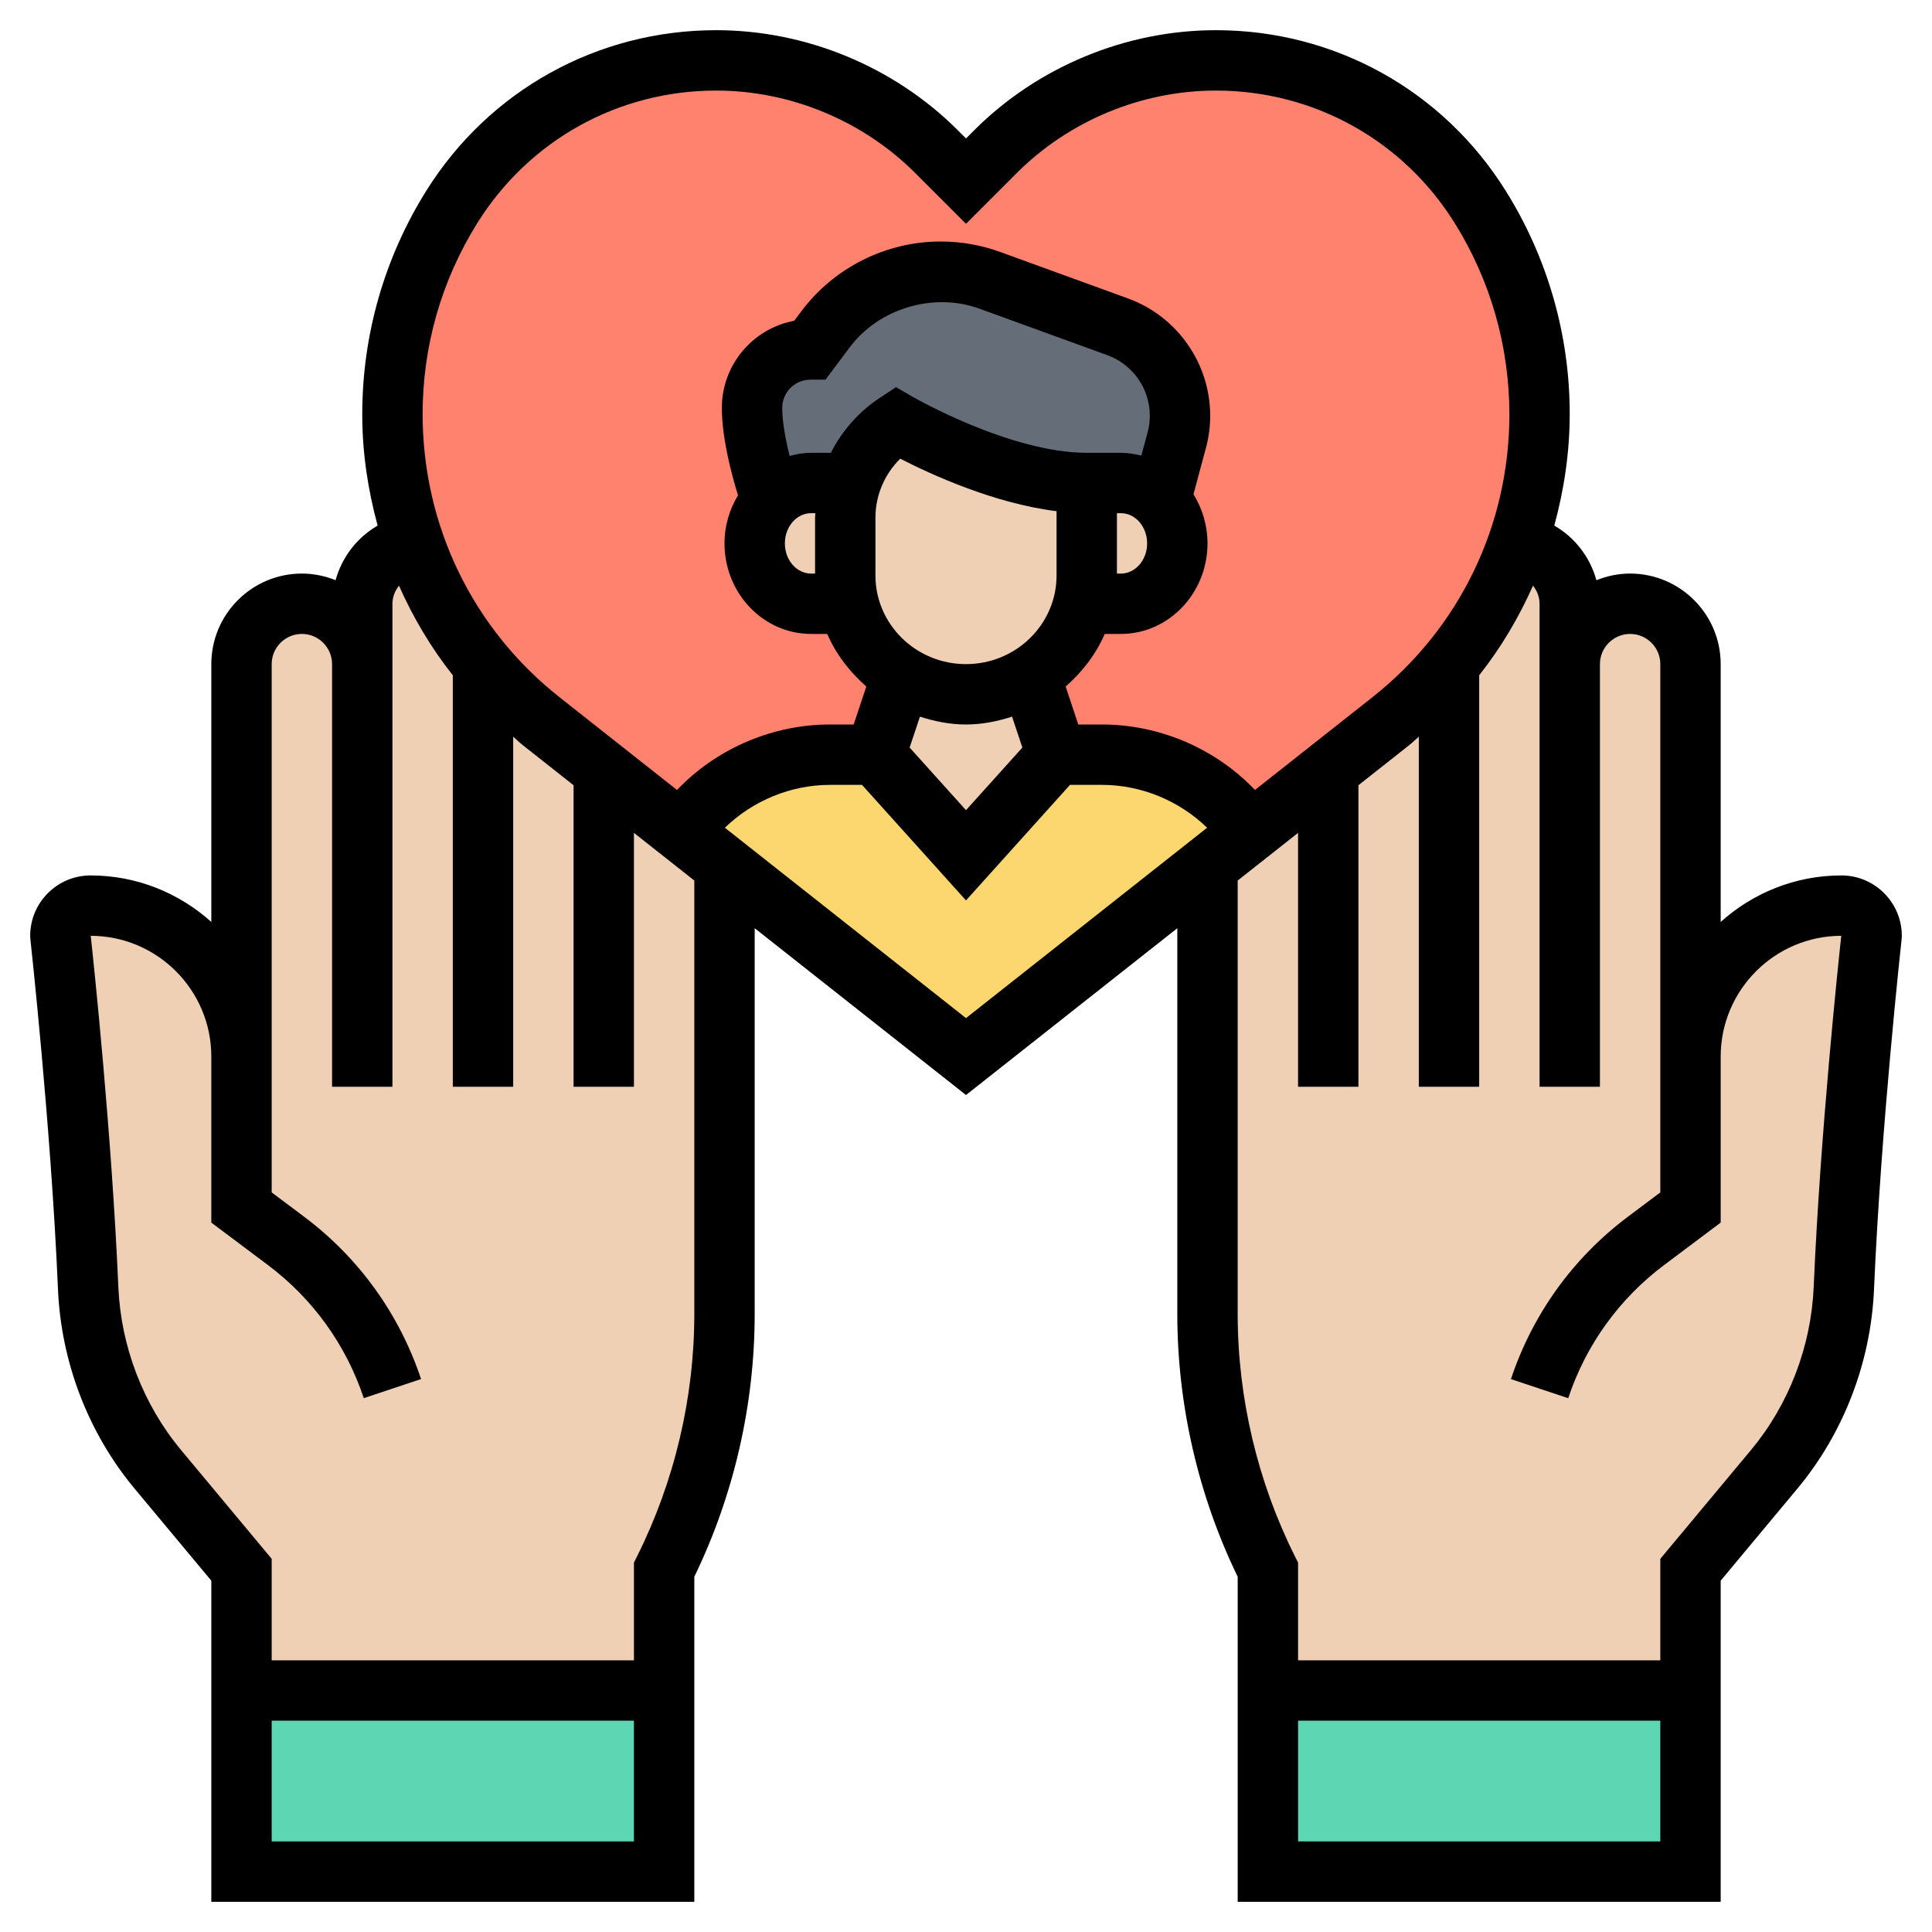 <svg id="_x33_0" enable-background="new 0 0 64 64" height="512" viewBox="0 0 64 64" width="512" xmlns="http://www.w3.org/2000/svg"><g><g><g><path d="m42 56h14v6h-14z" fill="#5cd6b3"/></g><g><path d="m8 56h14v6h-14z" fill="#5cd6b3"/></g><g><path d="m8 35v-13c0-.55.22-1.05.59-1.41.36-.37.86-.59 1.41-.59 1.1 0 2 .9 2 2v-2c0-1.01.76-1.84 1.73-1.97.51 1.44 1.27 2.79 2.27 3.97v.01c.56.69 1.21 1.32 1.92 1.88l2.13 1.68 2.45 1.94 1.5 1.17v.01 14.84c0 2.94-.68 5.84-2 8.47v4h-14v-4l-2.77-3.33c-1.41-1.69-2.22-3.8-2.31-6-.24-5.52-.92-11.67-.92-11.67 0-.55.45-1 1-1 2.76 0 5 2.24 5 5z" fill="#f0d0b4"/></g><g><path d="m56 35c0-2.76 2.24-5 5-5 .55 0 1 .45 1 1 0 0-.68 6.15-.92 11.67-.09 2.2-.9 4.31-2.31 6l-2.77 3.33v4h-14v-4c-1.32-2.63-2-5.53-2-8.47v-14.84-.01l1.5-1.17 2.45-1.94 2.13-1.68c.71-.56 1.36-1.19 1.92-1.88v-.01c1-1.18 1.76-2.53 2.27-3.97.97.13 1.73.96 1.73 1.97v2c0-1.1.9-2 2-2 .55 0 1.05.22 1.41.59.37.36.59.86.59 1.41z" fill="#f0d0b4"/></g><g><path d="m51 13.71v.02c0 1.48-.25 2.93-.73 4.3-.51 1.44-1.27 2.79-2.27 3.97v.01c-.56.69-1.21 1.32-1.92 1.88l-2.13 1.68-2.45 1.94c-.21-.21-.48-.47-.75-.75-1.12-1.13-2.65-1.76-4.24-1.76h-1.51l-.87-2.61c.87-.53 1.52-1.4 1.76-2.41l.07.02h1.17c.51 0 .98-.22 1.32-.59.34-.36.55-.86.55-1.41 0-.56-.21-1.06-.56-1.42l.56-2.05c.06-.25.09-.5.09-.76 0-1.32-.82-2.49-2.06-2.94l-4.24-1.54c-.52-.19-1.07-.29-1.63-.29-1.5 0-2.91.71-3.81 1.91l-.51.67c-.53 0-1.01.22-1.36.56-.35.35-.57.84-.57 1.37 0 .65.16 1.41.33 2.02.16.61.32 1.05.32 1.05-.35.36-.56.86-.56 1.42 0 .55.21 1.05.55 1.41.34.37.81.59 1.32.59h1.17l.07-.02c.24 1.01.89 1.88 1.76 2.41l-.87 2.61h-1.51c-1.59 0-3.12.63-4.24 1.76-.27.28-.54.54-.75.75l-2.45-1.94-2.13-1.68c-.71-.56-1.36-1.19-1.92-1.88v-.01c-1-1.18-1.76-2.53-2.27-3.97-.48-1.37-.73-2.82-.73-4.3v-.02c0-2.42.68-4.8 1.97-6.86.94-1.51 2.24-2.72 3.75-3.56 1.5-.83 3.22-1.29 5-1.29 2.74 0 5.37 1.09 7.31 3.03l.97.97.97-.97c.97-.97 2.11-1.73 3.35-2.24 1.25-.52 2.59-.79 3.96-.79 1.78 0 3.5.46 5 1.29 1.51.84 2.81 2.05 3.75 3.56 1.29 2.06 1.97 4.44 1.97 6.86z" fill="#ff826e"/></g><g><path d="m29 25 3 3.33 3-3.33h1.51c1.59 0 3.12.63 4.24 1.76.27.28.54.54.75.75l-1.5 1.17v.01l-8 6.31-8-6.31v-.01l-1.5-1.17c.21-.21.48-.47.75-.75 1.12-1.13 2.65-1.76 4.24-1.76z" fill="#fcd770"/></g><g><path d="m29.71 14c-.75.49-1.29 1.22-1.54 2.05l-.17-.05h-1.13c-.51 0-.97.22-1.31.58 0 0-.16-.44-.32-1.05-.17-.61-.33-1.37-.33-2.02 0-.53.22-1.02.57-1.37.35-.34.83-.56 1.36-.56l.51-.67c.9-1.2 2.31-1.91 3.81-1.91.56 0 1.11.1 1.63.29l4.24 1.54c1.24.45 2.06 1.62 2.06 2.94 0 .26-.03.51-.09.76l-.56 2.05c-.34-.36-.8-.58-1.31-.58h-1.13c-1.43 0-3-.5-4.22-1-1.21-.5-2.07-1-2.07-1z" fill="#656d78"/></g><g><path d="m29 25 .87-2.61c.61.39 1.35.61 2.13.61s1.51-.22 2.13-.61l.87 2.61-3 3.33z" fill="#f0d0b4"/></g><g><path d="m38.44 16.58c.35.36.56.86.56 1.42 0 .55-.21 1.05-.55 1.41-.34.37-.81.59-1.32.59h-1.17l-.07-.02c.07-.3.11-.6.11-.92v-3.06h1.13c.51 0 .97.22 1.31.58z" fill="#f0d0b4"/></g><g><path d="m29.87 22.39c-.87-.53-1.52-1.4-1.76-2.41-.07-.3-.11-.6-.11-.92v-1.91c0-.38.06-.75.17-1.1.25-.83.79-1.56 1.54-2.05 0 0 .86.5 2.07 1 1.22.5 2.79 1 4.22 1v3.06c0 .32-.04.62-.11.92-.24 1.01-.89 1.88-1.76 2.41-.62.39-1.35.61-2.13.61s-1.52-.22-2.13-.61z" fill="#f0d0b4"/></g><g><path d="m28 19.06c0 .32.04.62.11.92l-.07.02h-1.17c-.51 0-.98-.22-1.32-.59-.34-.36-.55-.86-.55-1.41 0-.56.21-1.06.56-1.42.34-.36.8-.58 1.31-.58h1.13l.17.05c-.11.35-.17.72-.17 1.1z" fill="#f0d0b4"/></g></g><path d="m61 29c-1.538 0-2.937.586-4 1.54v-8.54c0-1.654-1.346-3-3-3-.395 0-.771.081-1.117.221-.21-.765-.712-1.417-1.395-1.81.324-1.19.511-2.428.511-3.7 0-2.615-.733-5.17-2.119-7.388-2.082-3.333-5.672-5.323-9.603-5.323-2.981 0-5.901 1.21-8.01 3.319l-.267.267-.267-.267c-2.109-2.109-5.028-3.319-8.01-3.319-3.931 0-7.521 1.99-9.604 5.323-1.386 2.218-2.119 4.773-2.119 7.406 0 1.265.187 2.497.51 3.682-.682.393-1.183 1.044-1.393 1.809-.346-.139-.722-.22-1.117-.22-1.654 0-3 1.346-3 3v8.54c-1.063-.954-2.462-1.54-4-1.54-1.103 0-2 .897-2 2l.006.11c.006.062.682 6.181.915 11.604.104 2.415 1.005 4.76 2.54 6.602l2.539 3.046v10.638h16v-10.768c1.309-2.699 2-5.704 2-8.705v-12.779l7 5.526 7-5.526v12.779c0 3.001.691 6.006 2 8.705v10.768h16v-10.638l2.54-3.048c1.534-1.842 2.435-4.186 2.539-6.601.233-5.423.909-11.542.915-11.604l.006-.109c0-1.103-.897-2-2-2zm-45.185-21.616c1.715-2.745 4.671-4.384 7.908-4.384 2.455 0 4.859.996 6.596 2.733l1.681 1.681 1.681-1.681c1.737-1.737 4.141-2.733 6.596-2.733 3.237 0 6.193 1.639 7.908 4.384 1.188 1.898 1.815 4.087 1.815 6.345 0 3.677-1.655 7.093-4.541 9.371l-3.885 3.067c-.038-.038-.074-.074-.112-.113-1.304-1.305-3.11-2.054-4.955-2.054h-.787l-.419-1.258c.549-.481 1.002-1.066 1.295-1.742h.535c1.582 0 2.869-1.346 2.869-3 0-.6-.173-1.157-.464-1.626l.43-1.603c.082-.326.123-.663.123-1.001 0-1.73-1.092-3.29-2.719-3.882l-4.238-1.541c-.632-.23-1.296-.347-1.971-.347-1.805 0-3.53.862-4.612 2.307l-.241.32c-1.362.253-2.396 1.45-2.396 2.884 0 1.015.328 2.225.536 2.896-.28.463-.448 1.006-.448 1.593 0 1.654 1.287 3 2.868 3h.535c.293.676.746 1.261 1.295 1.742l-.419 1.258h-.787c-1.844 0-3.65.749-4.955 2.056-.039.039-.074.074-.112.112l-3.885-3.067c-2.885-2.279-4.54-5.695-4.54-9.39 0-2.24.627-4.429 1.815-6.327zm11.053 11.616c-.479 0-.868-.448-.868-1s.389-1 .868-1h.142c-.002.051-.01.102-.01.153v1.847zm.655-4h-.655c-.247 0-.482.043-.71.104-.132-.526-.246-1.12-.246-1.594 0-.515.418-.933.933-.933h.5l.804-1.072c.971-1.295 2.78-1.832 4.299-1.279l4.239 1.541c.839.306 1.402 1.11 1.402 2.003 0 .174-.021.348-.059.5l-.221.823c-.218-.055-.443-.093-.677-.093h-.132-1c-2.547 0-5.75-1.846-5.782-1.864l-.535-.311-.517.339c-.714.468-1.271 1.105-1.643 1.836zm9.477 2h.132c.479 0 .868.448.868 1s-.389 1-.868 1h-.132zm-8 .153c0-.742.299-1.442.821-1.959 1.007.518 3.103 1.482 5.179 1.74v2.128c0 1.621-1.346 2.938-3 2.938s-3-1.317-3-2.938zm1.474 6.587c.484.155.991.26 1.526.26s1.042-.105 1.526-.26l.341 1.024-1.867 2.074-1.867-2.074zm-21.474 37.26v-4h12v4zm14-17.473c0 2.771-.655 5.547-1.895 8.025l-.105.212v3.236h-12v-3.362l-3.002-3.603c-1.255-1.507-1.993-3.427-2.078-5.407-.219-5.088-.821-10.77-.914-11.628 2.203.003 3.994 1.797 3.994 4v5 .5l1.87 1.402c1.492 1.119 2.592 2.645 3.181 4.414l1.897-.633c-.719-2.156-2.06-4.018-3.878-5.381l-1.07-.802v-4.5-13c0-.552.449-1 1-1s1 .448 1 1v14h2v-16c0-.225.085-.43.216-.599.47 1.056 1.06 2.056 1.784 2.968v13.631h2v-11.596c.103.087.195.183.302.267l1.698 1.341v9.988h2v-8.41l2 1.579zm1.013-16.107c.927-.9 2.188-1.42 3.48-1.42h1.062l3.445 3.828 3.445-3.828h1.062c1.292 0 2.553.52 3.48 1.42l-7.987 6.306zm18.987 33.58v-4h12v4zm17.081-18.372c-.085 1.979-.823 3.9-2.077 5.406l-3.004 3.604v3.362h-12v-3.236l-.105-.211c-1.24-2.479-1.895-5.254-1.895-8.026v-14.358l2-1.579v8.41h2v-9.988l1.698-1.341c.106-.084.198-.181.302-.267v11.596h2v-13.631c.723-.913 1.313-1.913 1.783-2.969.132.168.217.374.217.6v16h2v-14c0-.552.449-1 1-1s1 .448 1 1v13 4.5l-1.07.803c-1.818 1.363-3.159 3.224-3.878 5.381l1.897.633c.59-1.77 1.69-3.296 3.181-4.414l1.87-1.403v-.5-5c0-2.203 1.791-3.997 3.994-4-.093.858-.695 6.54-.913 11.628z"/></g></svg>